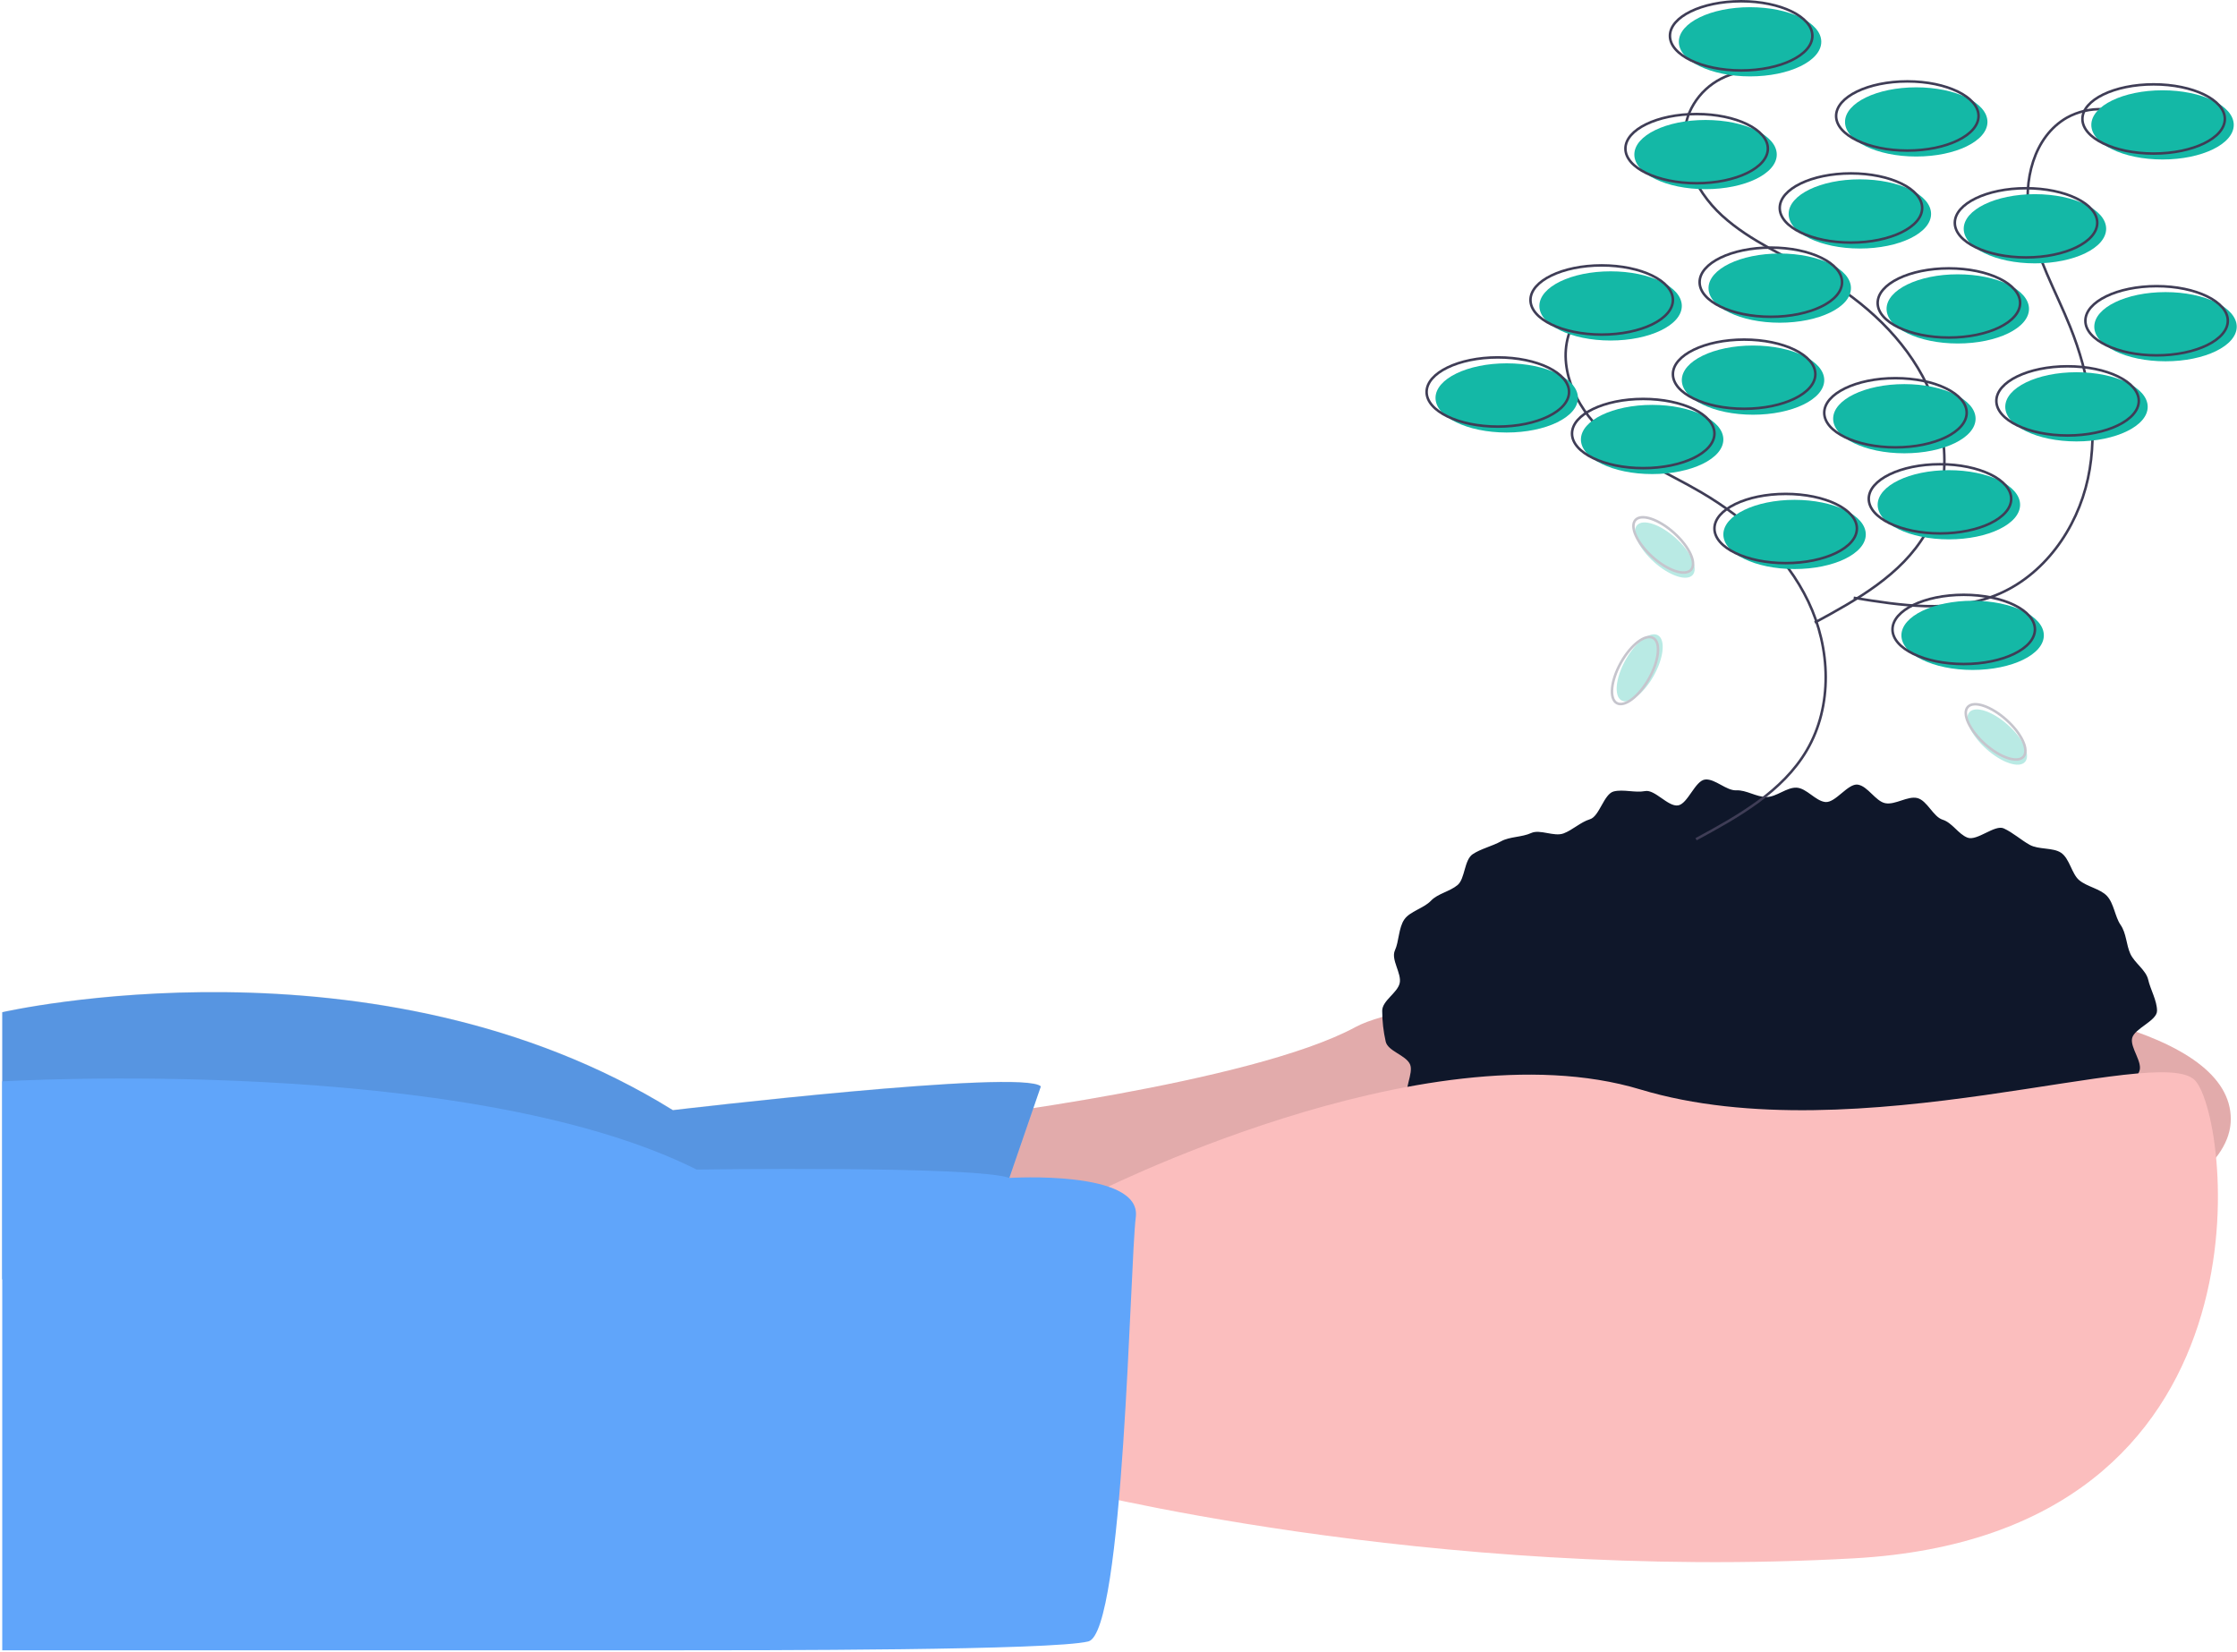 <svg width="887" height="655" viewBox="0 0 887 655" fill="none" xmlns="http://www.w3.org/2000/svg">
<g clip-path="url(#clip0_93_168)">
<path d="M378.587 443.685C378.587 443.685 496.25 429.565 537.432 407.209C578.613 384.854 884.536 374.264 884.536 443.685C884.536 513.106 532.725 543.698 532.725 543.698L347.995 533.109L378.587 443.685Z" fill="#FBBEBE"/>
<path opacity="0.1" d="M378.587 443.685C378.587 443.685 496.25 429.565 537.432 407.209C578.613 384.854 884.536 374.264 884.536 443.685C884.536 513.106 532.725 543.698 532.725 543.698L347.995 533.109L378.587 443.685Z" fill="black"/>
<path d="M412.709 430.742L388 502.516L0.89 507.223V401.326C0.89 401.326 149.145 367.204 266.807 440.155C266.807 440.155 405.649 423.682 412.709 430.742Z" fill="#60A5FA"/>
<path opacity="0.1" d="M412.709 430.626L388 502.401L0.89 507.107V401.211C0.89 401.211 149.145 367.089 266.807 440.039C266.807 440.039 405.649 423.567 412.709 430.626Z" fill="black"/>
<path d="M855.294 400.738C855.294 404.748 846.301 407.725 845.417 411.594C844.54 415.431 849.883 421.265 848.192 424.93C846.444 428.677 844.38 432.267 842.02 435.662C839.805 438.834 832.963 438.371 830.158 441.345C827.411 444.046 824.502 446.576 821.446 448.921C818.469 451.397 814.436 451.916 811.051 454.195C807.832 456.362 808.222 464.311 804.661 466.284C801.259 468.17 796.051 466.653 792.361 468.348C788.819 469.975 786.951 475.859 783.164 477.298C779.511 478.685 774.991 478.088 771.13 479.29C767.393 480.453 763.212 480.264 759.296 481.244C755.493 482.195 752.589 487.895 748.634 488.663C744.78 489.412 740.263 487.415 736.278 487.982C732.386 488.536 727.86 483.61 723.857 483.983C719.939 484.348 716.246 486.628 712.233 486.812C708.298 486.993 704.408 488.726 700.394 488.726C696.381 488.726 692.239 492.491 688.305 492.311C684.292 492.126 680.659 486.419 676.741 486.055C672.737 485.682 667.962 491.643 664.07 491.089C660.085 490.522 656.928 484.687 653.074 483.938C649.118 483.17 644.008 487.34 640.204 486.389C636.288 485.409 633.963 478.621 630.226 477.457C626.365 476.256 621.579 477.884 617.927 476.496C614.139 475.057 609.525 475.288 605.982 473.661C602.292 471.966 599.643 467.955 596.241 466.069C592.681 464.096 591.039 459.202 587.82 457.035C584.435 454.755 579.277 455.046 576.3 452.57C573.157 449.956 567.269 449.82 564.616 447.008C561.811 444.033 560.676 439.039 558.461 435.867C556.128 432.527 560.706 425.465 559.078 421.934C557.388 418.27 550.322 416.782 549.446 412.945C548.541 408.939 548.077 404.845 548.062 400.738C548.062 396.728 554.104 393.663 554.989 389.795C555.866 385.958 551.418 380.447 553.109 376.783C554.738 373.252 554.529 367.824 556.863 364.483C559.078 361.312 564.605 360.068 567.411 357.094C570.063 354.282 574.81 353.498 577.953 350.884C580.93 348.409 580.551 340.943 583.936 338.664C587.154 336.497 591.648 335.508 595.208 333.535C598.611 331.649 603.425 331.967 607.115 330.272C610.658 328.645 616.206 331.851 619.993 330.412C623.645 329.024 626.607 325.991 630.469 324.789C634.206 323.626 635.962 314.754 639.877 313.775C643.68 312.824 648.359 314.403 652.314 313.634C656.168 312.885 661.354 319.885 665.339 319.318C669.231 318.764 672.141 309.42 676.145 309.047C680.063 308.682 684.481 313.522 688.494 313.338C692.429 313.157 696.38 315.993 700.394 315.993C704.407 315.993 708.406 312.101 712.34 312.281C716.353 312.466 719.891 317.609 723.81 317.973C727.813 318.346 732.728 310.524 736.62 311.077C740.605 311.645 743.685 317.692 747.539 318.44C751.495 319.209 756.451 315.455 760.254 316.406C764.171 317.385 766.527 323.813 770.264 324.976C774.125 326.178 776.504 330.712 780.156 332.1C783.944 333.539 790.979 326.806 794.522 328.433C798.213 330.128 801.4 333.061 804.802 334.947C808.363 336.92 814.023 335.928 817.241 338.095C820.627 340.374 821.459 346.493 824.436 348.969C827.579 351.583 832.763 352.37 835.416 355.182C838.221 358.156 838.611 363.486 840.825 366.658C843.158 369.998 843.085 374.626 844.714 378.157C846.403 381.821 850.915 384.592 851.792 388.428C852.676 392.296 855.294 396.729 855.294 400.738Z" fill="#0F172A"/>
<path d="M431.535 474.277C431.535 474.277 564.494 406.033 650.388 431.919C736.281 457.804 856.297 413.093 870.417 428.389C884.536 443.685 904.539 608.413 735.105 617.826C565.67 627.239 420.945 589.587 420.945 589.587L431.535 474.277Z" fill="#FBBEBE"/>
<path d="M400.224 467.009C400.224 467.009 452.714 463.688 450.361 482.514C448.008 501.34 445.655 647.241 431.535 650.771C417.416 654.301 305.636 654.301 259.748 654.301H0.89V428.727C0.89 428.727 184.443 417.799 276.22 463.688C276.22 463.688 386.562 462.095 400.224 467.009Z" fill="#60A5FA"/>
<path d="M646.129 114.179C641.114 114.463 636.276 116.137 632.159 119.016C628.042 121.895 624.808 125.863 622.82 130.477C616.992 144.565 624.496 161.115 635.762 171.388C647.028 181.662 661.499 187.534 674.648 195.253C692.308 205.621 708.178 220.013 717.014 238.487C725.851 256.961 726.791 279.845 716.404 297.495C706.763 313.876 689.232 323.68 672.513 332.722" stroke="#3F3D56" stroke-miterlimit="10"/>
<path d="M693.194 28.285C688.179 28.569 683.341 30.244 679.224 33.122C675.107 36.001 671.873 39.969 669.885 44.583C664.057 58.672 671.561 75.221 682.827 85.495C694.093 95.768 708.564 101.641 721.712 109.359C739.373 119.727 755.243 134.119 764.079 152.593C772.916 171.067 773.856 193.952 763.469 211.601C753.828 227.982 736.297 237.787 719.578 246.829" stroke="#3F3D56" stroke-miterlimit="10"/>
<path d="M847.94 48.041C843.801 45.194 838.95 43.557 833.933 43.313C828.915 43.069 823.929 44.227 819.532 46.658C806.299 54.23 802.102 71.91 804.721 86.93C807.339 101.951 815.187 115.453 820.859 129.606C828.477 148.615 832.215 169.71 827.893 189.727C823.57 209.745 810.304 228.415 791.287 236.012C773.635 243.064 753.771 240.084 735.016 236.999" stroke="#3F3D56" stroke-miterlimit="10"/>
<path d="M711.572 225.606C727.168 225.606 739.811 219.465 739.811 211.889C739.811 204.314 727.168 198.173 711.572 198.173C695.976 198.173 683.333 204.314 683.333 211.889C683.333 219.465 695.976 225.606 711.572 225.606Z" fill="#14B8A6"/>
<path d="M708.042 223.252C723.638 223.252 736.281 217.111 736.281 209.536C736.281 201.961 723.638 195.82 708.042 195.82C692.446 195.82 679.803 201.961 679.803 209.536C679.803 217.111 692.446 223.252 708.042 223.252Z" stroke="#3F3D56" stroke-miterlimit="10"/>
<path d="M772.757 213.839C788.353 213.839 800.996 207.698 800.996 200.123C800.996 192.548 788.353 186.407 772.757 186.407C757.161 186.407 744.518 192.548 744.518 200.123C744.518 207.698 757.161 213.839 772.757 213.839Z" fill="#14B8A6"/>
<path d="M769.227 211.486C784.823 211.486 797.466 205.345 797.466 197.77C797.466 190.195 784.823 184.054 769.227 184.054C753.631 184.054 740.988 190.195 740.988 197.77C740.988 205.345 753.631 211.486 769.227 211.486Z" stroke="#3F3D56" stroke-miterlimit="10"/>
<path d="M782.17 265.611C797.766 265.611 810.409 259.47 810.409 251.895C810.409 244.32 797.766 238.179 782.17 238.179C766.574 238.179 753.931 244.32 753.931 251.895C753.931 259.47 766.574 265.611 782.17 265.611Z" fill="#14B8A6"/>
<path d="M778.64 263.258C794.236 263.258 806.879 257.117 806.879 249.541C806.879 241.966 794.236 235.825 778.64 235.825C763.044 235.825 750.401 241.966 750.401 249.541C750.401 257.117 763.044 263.258 778.64 263.258Z" stroke="#3F3D56" stroke-miterlimit="10"/>
<path d="M776.287 136.182C791.883 136.182 804.526 130.041 804.526 122.466C804.526 114.891 791.883 108.75 776.287 108.75C760.691 108.75 748.048 114.891 748.048 122.466C748.048 130.041 760.691 136.182 776.287 136.182Z" fill="#14B8A6"/>
<path d="M772.757 133.829C788.353 133.829 800.996 127.688 800.996 120.112C800.996 112.537 788.353 106.396 772.757 106.396C757.161 106.396 744.518 112.537 744.518 120.112C744.518 127.688 757.161 133.829 772.757 133.829Z" stroke="#3F3D56" stroke-miterlimit="10"/>
<path d="M705.689 127.946C721.285 127.946 733.928 121.805 733.928 114.229C733.928 106.654 721.285 100.513 705.689 100.513C690.093 100.513 677.45 106.654 677.45 114.229C677.45 121.805 690.093 127.946 705.689 127.946Z" fill="#14B8A6"/>
<path d="M702.159 125.592C717.755 125.592 730.398 119.451 730.398 111.876C730.398 104.301 717.755 98.16 702.159 98.16C686.563 98.16 673.92 104.301 673.92 111.876C673.92 119.451 686.563 125.592 702.159 125.592Z" stroke="#3F3D56" stroke-miterlimit="10"/>
<path d="M737.458 98.53C753.054 98.53 765.697 92.389 765.697 84.814C765.697 77.239 753.054 71.098 737.458 71.098C721.862 71.098 709.219 77.239 709.219 84.814C709.219 92.389 721.862 98.53 737.458 98.53Z" fill="#14B8A6"/>
<path d="M733.928 96.177C749.524 96.177 762.167 90.036 762.167 82.46C762.167 74.885 749.524 68.744 733.928 68.744C718.332 68.744 705.689 74.885 705.689 82.46C705.689 90.036 718.332 96.177 733.928 96.177Z" stroke="#3F3D56" stroke-miterlimit="10"/>
<path d="M806.879 104.413C822.475 104.413 835.118 98.272 835.118 90.697C835.118 83.122 822.475 76.981 806.879 76.981C791.283 76.981 778.64 83.122 778.64 90.697C778.64 98.272 791.283 104.413 806.879 104.413Z" fill="#14B8A6"/>
<path d="M803.349 102.06C818.945 102.06 831.588 95.919 831.588 88.344C831.588 80.768 818.945 74.627 803.349 74.627C787.753 74.627 775.11 80.768 775.11 88.344C775.11 95.919 787.753 102.06 803.349 102.06Z" stroke="#3F3D56" stroke-miterlimit="10"/>
<path d="M858.651 143.242C874.247 143.242 886.89 137.101 886.89 129.526C886.89 121.95 874.247 115.809 858.651 115.809C843.055 115.809 830.412 121.95 830.412 129.526C830.412 137.101 843.055 143.242 858.651 143.242Z" fill="#14B8A6"/>
<path d="M855.121 140.888C870.717 140.888 883.36 134.747 883.36 127.172C883.36 119.597 870.717 113.456 855.121 113.456C839.525 113.456 826.882 119.597 826.882 127.172C826.882 134.747 839.525 140.888 855.121 140.888Z" stroke="#3F3D56" stroke-miterlimit="10"/>
<path d="M676.273 74.997C691.869 74.997 704.512 68.856 704.512 61.281C704.512 53.706 691.869 47.565 676.273 47.565C660.677 47.565 648.034 53.706 648.034 61.281C648.034 68.856 660.677 74.997 676.273 74.997Z" fill="#14B8A6"/>
<path d="M672.743 72.644C688.339 72.644 700.982 66.503 700.982 58.928C700.982 51.353 688.339 45.212 672.743 45.212C657.147 45.212 644.504 51.353 644.504 58.928C644.504 66.503 657.147 72.644 672.743 72.644Z" stroke="#3F3D56" stroke-miterlimit="10"/>
<path d="M693.923 30.285C709.519 30.285 722.162 24.145 722.162 16.569C722.162 8.994 709.519 2.853 693.923 2.853C678.327 2.853 665.684 8.994 665.684 16.569C665.684 24.145 678.327 30.285 693.923 30.285Z" fill="#14B8A6"/>
<path d="M690.393 27.932C705.989 27.932 718.632 21.791 718.632 14.216C718.632 6.641 705.989 0.5 690.393 0.5C674.797 0.5 662.154 6.641 662.154 14.216C662.154 21.791 674.797 27.932 690.393 27.932Z" stroke="#3F3D56" stroke-miterlimit="10"/>
<path d="M857.474 63.231C873.07 63.231 885.713 57.09 885.713 49.515C885.713 41.94 873.07 35.799 857.474 35.799C841.878 35.799 829.235 41.94 829.235 49.515C829.235 57.09 841.878 63.231 857.474 63.231Z" fill="#14B8A6"/>
<path d="M853.944 60.878C869.54 60.878 882.183 54.737 882.183 47.162C882.183 39.587 869.54 33.446 853.944 33.446C838.348 33.446 825.705 39.587 825.705 47.162C825.705 54.737 838.348 60.878 853.944 60.878Z" stroke="#3F3D56" stroke-miterlimit="10"/>
<path d="M597.439 171.481C613.035 171.481 625.678 165.34 625.678 157.765C625.678 150.189 613.035 144.048 597.439 144.048C581.843 144.048 569.2 150.189 569.2 157.765C569.2 165.34 581.843 171.481 597.439 171.481Z" fill="#14B8A6"/>
<path d="M593.909 169.127C609.505 169.127 622.148 162.986 622.148 155.411C622.148 147.836 609.505 141.695 593.909 141.695C578.313 141.695 565.67 147.836 565.67 155.411C565.67 162.986 578.313 169.127 593.909 169.127Z" stroke="#3F3D56" stroke-miterlimit="10"/>
<path d="M695.099 164.421C710.695 164.421 723.338 158.28 723.338 150.705C723.338 143.13 710.695 136.989 695.099 136.989C679.503 136.989 666.86 143.13 666.86 150.705C666.86 158.28 679.503 164.421 695.099 164.421Z" fill="#14B8A6"/>
<path d="M691.57 162.068C707.166 162.068 719.809 155.927 719.809 148.352C719.809 140.776 707.166 134.635 691.57 134.635C675.974 134.635 663.331 140.776 663.331 148.352C663.331 155.927 675.974 162.068 691.57 162.068Z" stroke="#3F3D56" stroke-miterlimit="10"/>
<path d="M823.352 175.011C838.948 175.011 851.591 168.87 851.591 161.294C851.591 153.719 838.948 147.578 823.352 147.578C807.756 147.578 795.113 153.719 795.113 161.294C795.113 168.87 807.756 175.011 823.352 175.011Z" fill="#14B8A6"/>
<path d="M819.822 172.657C835.418 172.657 848.061 166.516 848.061 158.941C848.061 151.366 835.418 145.225 819.822 145.225C804.226 145.225 791.583 151.366 791.583 158.941C791.583 166.516 804.226 172.657 819.822 172.657Z" stroke="#3F3D56" stroke-miterlimit="10"/>
<path d="M755.107 179.717C770.703 179.717 783.346 173.576 783.346 166.001C783.346 158.426 770.703 152.285 755.107 152.285C739.511 152.285 726.868 158.426 726.868 166.001C726.868 173.576 739.511 179.717 755.107 179.717Z" fill="#14B8A6"/>
<path d="M751.577 177.364C767.173 177.364 779.816 171.223 779.816 163.648C779.816 156.073 767.173 149.932 751.577 149.932C735.981 149.932 723.338 156.073 723.338 163.648C723.338 171.223 735.981 177.364 751.577 177.364Z" stroke="#3F3D56" stroke-miterlimit="10"/>
<path d="M759.814 62.054C775.41 62.054 788.053 55.913 788.053 48.338C788.053 40.763 775.41 34.622 759.814 34.622C744.218 34.622 731.575 40.763 731.575 48.338C731.575 55.913 744.218 62.054 759.814 62.054Z" fill="#14B8A6"/>
<path d="M756.284 59.701C771.88 59.701 784.523 53.56 784.523 45.985C784.523 38.41 771.88 32.269 756.284 32.269C740.688 32.269 728.045 38.41 728.045 45.985C728.045 53.56 740.688 59.701 756.284 59.701Z" stroke="#3F3D56" stroke-miterlimit="10"/>
<path d="M638.621 135.005C654.217 135.005 666.86 128.864 666.86 121.289C666.86 113.714 654.217 107.573 638.621 107.573C623.025 107.573 610.382 113.714 610.382 121.289C610.382 128.864 623.025 135.005 638.621 135.005Z" fill="#14B8A6"/>
<path d="M635.092 132.652C650.688 132.652 663.331 126.511 663.331 118.936C663.331 111.361 650.688 105.22 635.092 105.22C619.496 105.22 606.853 111.361 606.853 118.936C606.853 126.511 619.496 132.652 635.092 132.652Z" stroke="#3F3D56" stroke-miterlimit="10"/>
<path d="M655.094 187.953C670.69 187.953 683.333 181.813 683.333 174.237C683.333 166.662 670.69 160.521 655.094 160.521C639.498 160.521 626.855 166.662 626.855 174.237C626.855 181.813 639.498 187.953 655.094 187.953Z" fill="#14B8A6"/>
<path d="M651.564 185.6C667.16 185.6 679.803 179.459 679.803 171.884C679.803 164.309 667.16 158.168 651.564 158.168C635.968 158.168 623.325 164.309 623.325 171.884C623.325 179.459 635.968 185.6 651.564 185.6Z" stroke="#3F3D56" stroke-miterlimit="10"/>
<g opacity="0.3">
<path d="M655.751 267.891C659.737 260.759 660.465 253.578 657.376 251.852C654.287 250.125 648.552 254.508 644.566 261.64C640.58 268.772 639.852 275.953 642.941 277.68C646.03 279.406 651.765 275.024 655.751 267.891Z" fill="#14B8A6"/>
<path d="M653.889 268.969C657.875 261.837 658.603 254.656 655.514 252.929C652.426 251.203 646.69 255.586 642.704 262.718C638.718 269.85 637.99 277.031 641.079 278.758C644.168 280.484 649.903 276.102 653.889 268.969Z" stroke="#3F3D56" stroke-miterlimit="10"/>
</g>
<g opacity="0.3">
<path d="M802.946 302.083C805.306 299.446 802.283 292.891 796.195 287.442C790.106 281.994 783.258 279.714 780.898 282.35C778.538 284.987 781.561 291.542 787.649 296.991C793.738 302.44 800.586 304.719 802.946 302.083Z" fill="#14B8A6"/>
<path d="M802.301 300.03C804.661 297.394 801.638 290.839 795.55 285.39C789.461 279.941 782.613 277.661 780.253 280.298C777.893 282.935 780.916 289.489 787.004 294.938C793.093 300.387 799.941 302.667 802.301 300.03Z" stroke="#3F3D56" stroke-miterlimit="10"/>
</g>
<g opacity="0.3">
<path d="M671.164 227.955C673.524 225.319 670.501 218.764 664.413 213.315C658.324 207.866 651.476 205.586 649.116 208.223C646.756 210.86 649.779 217.414 655.867 222.863C661.956 228.312 668.804 230.592 671.164 227.955Z" fill="#14B8A6"/>
<path d="M670.519 225.903C672.879 223.266 669.856 216.712 663.768 211.263C657.679 205.814 650.831 203.534 648.471 206.171C646.111 208.807 649.134 215.362 655.222 220.811C661.311 226.26 668.159 228.54 670.519 225.903Z" stroke="#3F3D56" stroke-miterlimit="10"/>
</g>
</g>
<defs>
<clipPath id="clip0_93_168">
<rect width="886" height="654.301" fill="white" transform="translate(0.89)"/>
</clipPath>
</defs>
</svg>
